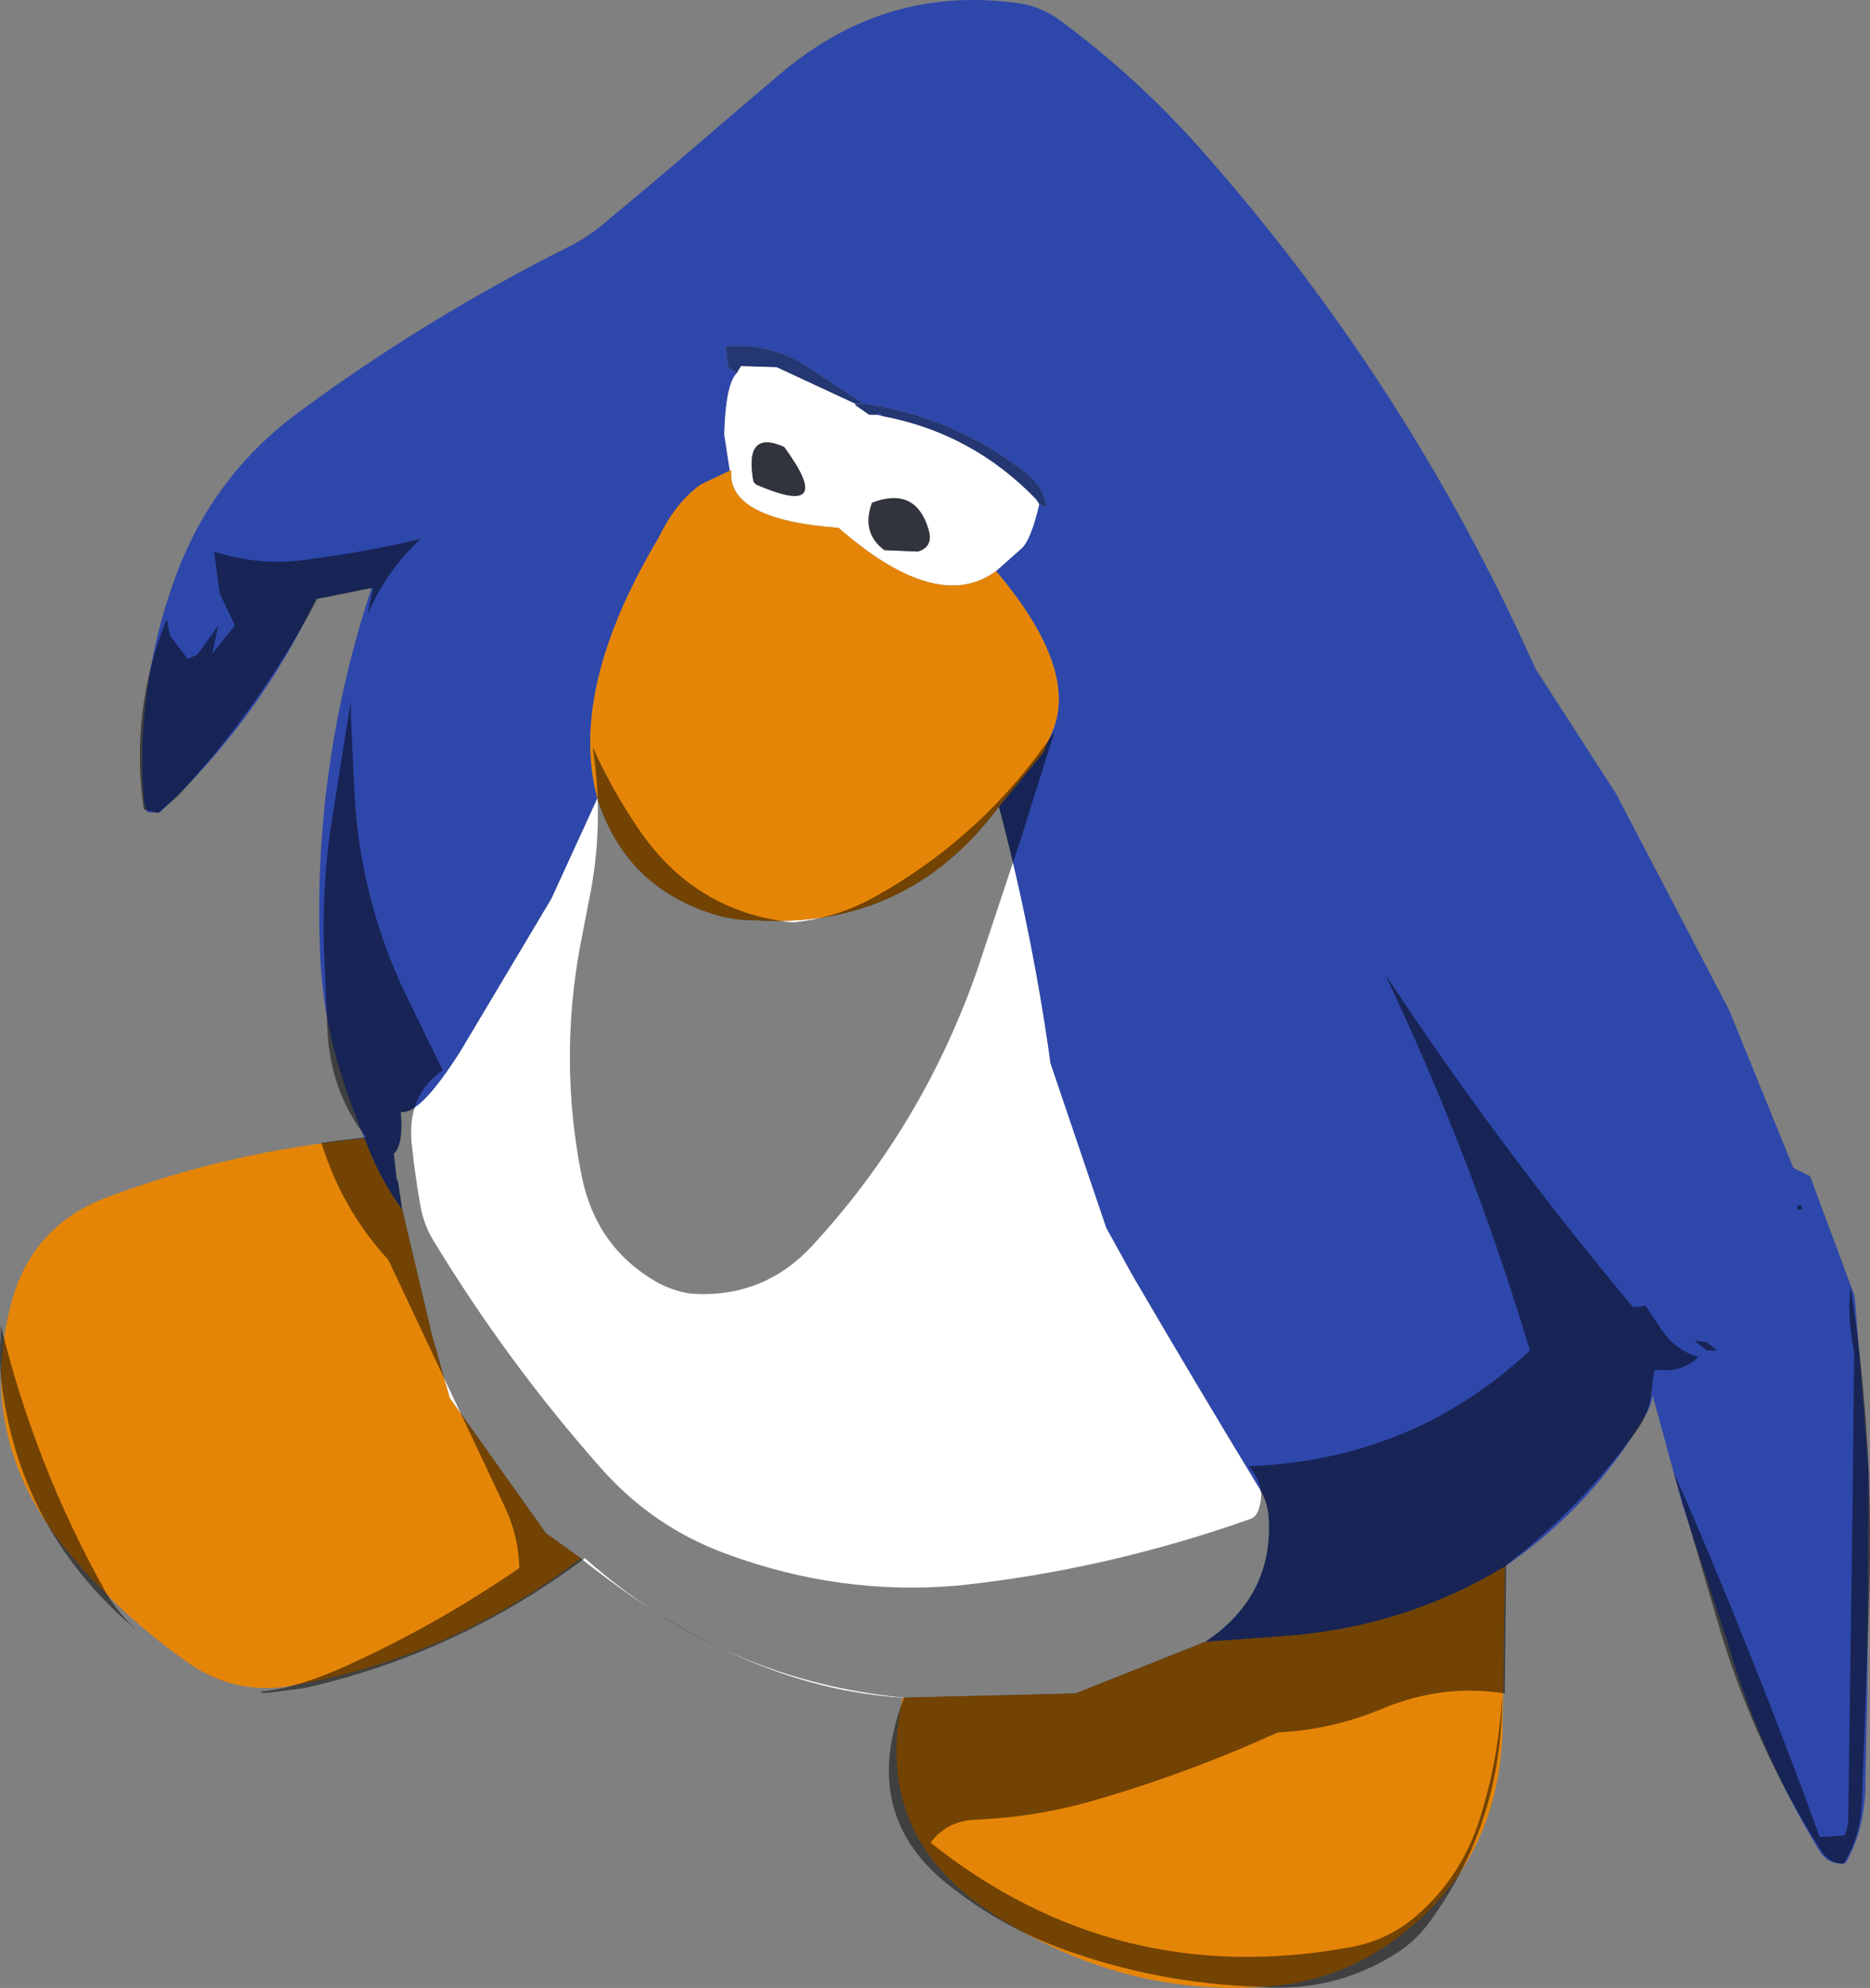 <?xml version="1.0" encoding="UTF-8" standalone="no"?>
<svg xmlns:ffdec="https://www.free-decompiler.com/flash" xmlns:xlink="http://www.w3.org/1999/xlink" ffdec:objectType="shape" height="356.45px" width="335.4px" xmlns="http://www.w3.org/2000/svg">
  <rect width="100%" height="100%" fill="#808080" stroke="none"/>
  <g transform="matrix(1.0, 0.0, 0.0, 1.0, 171.9, 137.65)">
    <path d="M-106.5 66.5 Q-108.75 61.15 -110.5 55.65 -114.05 44.65 -114.5 33.25 -115.85 -0.15 -105.25 -32.25 L-115.25 -30.25 Q-125.5 -8.45 -143.25 8.0 L-145.5 8.0 -145.95 6.55 Q-146.4 3.1 -146.4 -0.4 -146.45 -18.15 -140.2 -34.85 -133.55 -52.45 -118.45 -63.65 -95.7 -80.45 -70.1 -93.3 -66.85 -94.9 -64.1 -97.15 -52.45 -106.8 -40.9 -116.8 L-31.9 -124.45 Q-12.9 -140.6 11.3 -137.0 15.0 -136.35 18.15 -134.05 31.85 -123.95 43.25 -111.15 80.5 -69.15 103.5 -17.75 L118.0 4.75 138.25 43.5 149.75 71.75 152.75 73.25 160.75 94.75 163.25 126.0 163.0 166.0 162.65 183.3 Q162.4 190.75 159.1 196.45 156.05 196.85 154.45 194.25 143.8 176.7 138.0 157.0 L129.75 131.75 124.5 112.5 Q124.3 114.25 123.4 115.75 114.0 132.2 98.0 143.25 80.15 154.0 59.2 155.65 L44.25 156.75 Q56.45 148.6 55.65 134.6 55.5 131.8 54.1 129.45 42.5 110.35 31.25 91.1 L26.5 82.5 16.5 53.0 Q13.3 29.8 7.25 7.0 L15.25 -2.75 16.75 -6.25 Q21.75 -17.5 6.75 -35.25 L11.25 -39.25 Q13.0 -40.75 14.5 -47.25 L15.75 -46.75 Q15.25 -50.4 12.25 -52.75 -0.8 -63.0 -17.0 -65.25 L-26.65 -71.6 Q-33.5 -76.25 -41.75 -75.5 L-41.25 -71.75 -39.75 -70.75 Q-41.75 -68.75 -42.0 -59.75 L-41.0 -53.25 -46.25 -50.75 Q-50.75 -47.5 -53.75 -41.25 -70.0 -14.0 -64.75 5.5 L-73.0 23.5 -89.25 50.75 Q-96.5 62.25 -100.0 61.75 -99.5 67.5 -101.25 69.25 L-100.75 73.75 -100.5 74.25 -99.75 79.25 Q-103.55 74.05 -105.95 67.95 L-106.5 66.5 M-13.5 -63.0 L-14.5 -63.25 -14.25 -63.75 -13.5 -63.0 M-18.5 -65.0 L-18.5 -65.25 -17.0 -65.25 -18.5 -65.0" fill="#2e47aa" fill-rule="evenodd" stroke="none"/>
    <path d="M-39.75 -70.75 L-41.25 -71.75 -41.75 -75.5 Q-33.5 -76.25 -26.65 -71.6 L-17.0 -65.25 Q-0.8 -63.0 12.25 -52.75 15.25 -50.4 15.75 -46.75 L14.5 -47.25 13.9 -48.15 Q2.5 -59.95 -13.5 -63.0 L-14.25 -63.75 -14.5 -63.25 -16.0 -63.25 -18.5 -65.0 -17.0 -65.25 -18.5 -65.25 -32.6 -71.8 -39.0 -72.0 -39.75 -70.75" fill="#243773" fill-rule="evenodd" stroke="none"/>
    <path d="M-99.75 79.25 L-100.5 74.25 -100.75 73.75 -101.25 69.25 Q-99.5 67.5 -100.0 61.75 -96.5 62.25 -89.25 50.75 L-73.0 23.5 -64.75 5.5 Q-59.7 21.5 -43.5 26.4 -40.1 27.4 -36.55 27.35 -9.25 29.1 7.25 7.0 13.3 29.8 16.5 53.0 L26.5 82.5 31.25 91.1 Q42.5 110.35 54.1 129.45 55.5 131.8 55.65 134.6 56.45 148.6 44.25 156.75 L21.0 166.0 -10.0 166.75 Q-38.75 165.0 -67.75 141.75 L-74.0 137.25 -91.25 113.0 -94.45 101.65 -99.75 79.25 M-41.0 -53.25 L-42.0 -59.75 Q-41.75 -68.75 -39.75 -70.75 L-39.0 -72.0 -32.6 -71.8 -18.5 -65.25 -18.5 -65.0 -16.0 -63.25 -14.5 -63.25 -13.5 -63.0 Q2.5 -59.95 13.9 -48.15 L14.5 -47.25 Q13.0 -40.75 11.25 -39.25 L6.75 -35.25 Q-3.75 -27.5 -21.5 -43.0 -41.5 -44.5 -40.75 -53.25 L-41.0 -53.25 M-36.75 -51.25 L-36.25 -50.75 Q-21.75 -44.5 -31.25 -57.5 -38.5 -60.75 -36.75 -51.25 M-13.25 -39.0 L-7.25 -38.75 Q-4.45 -39.65 -5.35 -42.65 -7.65 -50.5 -15.5 -47.5 -17.45 -42.05 -13.25 -39.0" fill="#ffffff" fill-rule="evenodd" stroke="none"/>
    <path d="M-106.5 66.5 L-105.95 67.95 Q-103.55 74.05 -99.75 79.25 L-94.45 101.65 -91.25 113.0 -74.0 137.25 -67.75 141.75 Q-90.65 159.4 -119.25 164.55 -129.7 166.55 -138.5 160.25 -150.7 151.65 -160.2 139.95 -176.25 120.2 -169.9 96.1 -166.25 82.25 -153.0 77.15 -130.6 68.7 -106.5 66.5 M-64.75 5.5 Q-70.0 -14.0 -53.75 -41.25 -50.75 -47.5 -46.25 -50.75 L-41.0 -53.25 -40.75 -53.25 Q-41.5 -44.5 -21.5 -43.0 -3.75 -27.5 6.75 -35.25 21.75 -17.5 16.75 -6.25 L15.25 -2.75 7.25 7.0 Q-9.25 29.1 -36.55 27.35 -40.1 27.4 -43.5 26.4 -59.7 21.5 -64.75 5.5 M44.25 156.75 L59.2 155.65 Q80.15 154.0 98.0 143.25 L97.6 172.2 Q97.1 196.75 77.7 210.55 68.3 217.25 56.9 218.4 35.95 220.45 16.65 211.35 10.2 208.35 4.4 204.3 -15.25 190.55 -10.0 166.75 L21.0 166.0 44.25 156.75" fill="#e58508" fill-rule="evenodd" stroke="none"/>
    <path d="M-36.75 -51.25 Q-38.5 -60.75 -31.25 -57.5 -21.75 -44.5 -36.25 -50.75 L-36.75 -51.25 M-13.25 -39.0 Q-17.45 -42.05 -15.5 -47.5 -7.65 -50.5 -5.35 -42.65 -4.45 -39.65 -7.25 -38.75 L-13.25 -39.0" fill="#31333d" fill-rule="evenodd" stroke="none"/>
    <path d="M-29.75 27.75 Q-21.8 27.0 -14.8 23.05 4.65 12.15 17.25 -6.5 L11.05 13.2 3.35 36.35 Q-6.45 64.35 -26.25 85.75 -35.05 95.25 -48.1 94.3 -51.5 93.75 -54.25 92.15 -65.05 85.9 -67.6 73.1 -71.65 52.65 -67.85 32.0 L-66.35 24.25 Q-63.4 10.3 -65.6 -3.7 -62.15 3.95 -57.5 10.8 -47.35 25.9 -29.75 27.75 M-109.0 -11.85 L-108.95 -9.0 -108.4 3.05 Q-107.65 22.75 -99.15 40.65 L-92.5 54.25 Q-99.0 58.8 -98.05 67.55 -97.45 73.15 -96.5 78.55 -95.9 81.9 -94.25 84.65 -81.0 106.5 -64.2 125.5 -54.75 136.25 -41.4 141.05 -21.15 148.5 -0.05 146.65 26.5 143.85 52.25 134.75 53.3 134.45 53.75 133.25 55.4 128.85 52.0 125.25 81.45 124.2 102.5 104.5 92.1 69.75 76.5 37.0 97.05 68.1 121.0 96.75 L123.25 96.5 126.25 101.0 Q128.75 104.5 132.65 105.65 L132.8 105.55 Q130.35 108.15 126.35 108.05 L124.9 107.95 Q124.6 108.75 124.35 111.75 124.0 115.65 121.6 118.95 111.7 132.6 98.25 143.0 L98.0 166.0 Q87.0 164.25 76.35 168.6 67.15 172.5 57.25 173.0 41.1 180.35 24.25 185.2 13.9 188.2 2.8 188.65 -2.05 188.9 -5.0 192.75 28.25 219.2 70.3 211.5 77.2 210.25 82.4 205.65 90.2 198.75 93.4 188.8 96.9 177.95 97.5 166.5 97.6 189.1 84.45 207.05 81.9 210.55 78.15 212.85 67.1 219.65 54.1 218.6 36.15 218.05 19.45 212.1 7.55 207.9 -2.25 199.95 -15.55 189.1 -11.55 172.5 -10.85 169.6 -9.75 166.75 -42.2 163.65 -67.0 141.75 -89.85 158.85 -117.35 165.05 L-124.0 165.9 -125.0 165.85 -125.0 165.6 -124.0 165.55 -121.1 165.05 Q-115.15 163.55 -109.45 160.9 -93.35 153.55 -78.75 143.5 -78.9 137.65 -81.45 132.35 L-102.25 88.25 Q-110.6 79.15 -114.25 67.25 L-106.25 66.25 Q-112.75 58.0 -113.2 46.6 L-113.75 33.5 Q-114.2 22.25 -112.65 11.2 L-109.0 -11.85 M-132.5 -31.25 L-133.5 -38.75 Q-125.5 -36.15 -117.3 -37.25 -106.85 -38.55 -96.5 -41.0 -102.9 -34.95 -106.0 -27.35 L-105.0 -32.25 -115.0 -30.25 Q-125.25 -10.8 -140.2 5.3 L-143.6 8.15 -146.1 7.5 Q-148.7 -9.9 -142.0 -26.65 L-141.4 -23.65 -138.25 -19.5 -136.5 -20.25 -132.75 -25.5 -133.85 -20.45 -129.75 -25.5 -132.5 -31.25 M-146.95 155.0 Q-167.9 137.7 -171.5 111.25 -171.95 108.05 -171.9 104.8 L-171.75 100.0 Q-165.6 125.25 -153.0 147.7 -150.7 151.75 -146.95 155.0 M150.5 78.5 L151.25 78.5 151.25 79.25 150.5 79.25 150.5 78.5 M163.25 151.75 L162.05 185.3 Q161.85 191.6 158.75 196.5 156.25 196.6 154.65 194.05 142.35 174.7 136.0 152.55 L128.25 126.25 130.85 132.1 Q143.5 161.6 154.5 191.75 L158.95 191.45 Q159.6 189.95 159.6 188.5 L160.4 130.5 160.65 105.0 160.5 103.8 Q159.45 98.55 160.0 93.0 164.5 121.9 163.25 151.75 M132.0 102.75 L134.25 103.0 136.0 104.5 134.25 104.5 132.0 102.75" fill="#000000" fill-opacity="0.498" fill-rule="evenodd" stroke="none"/>
  </g>
</svg>

